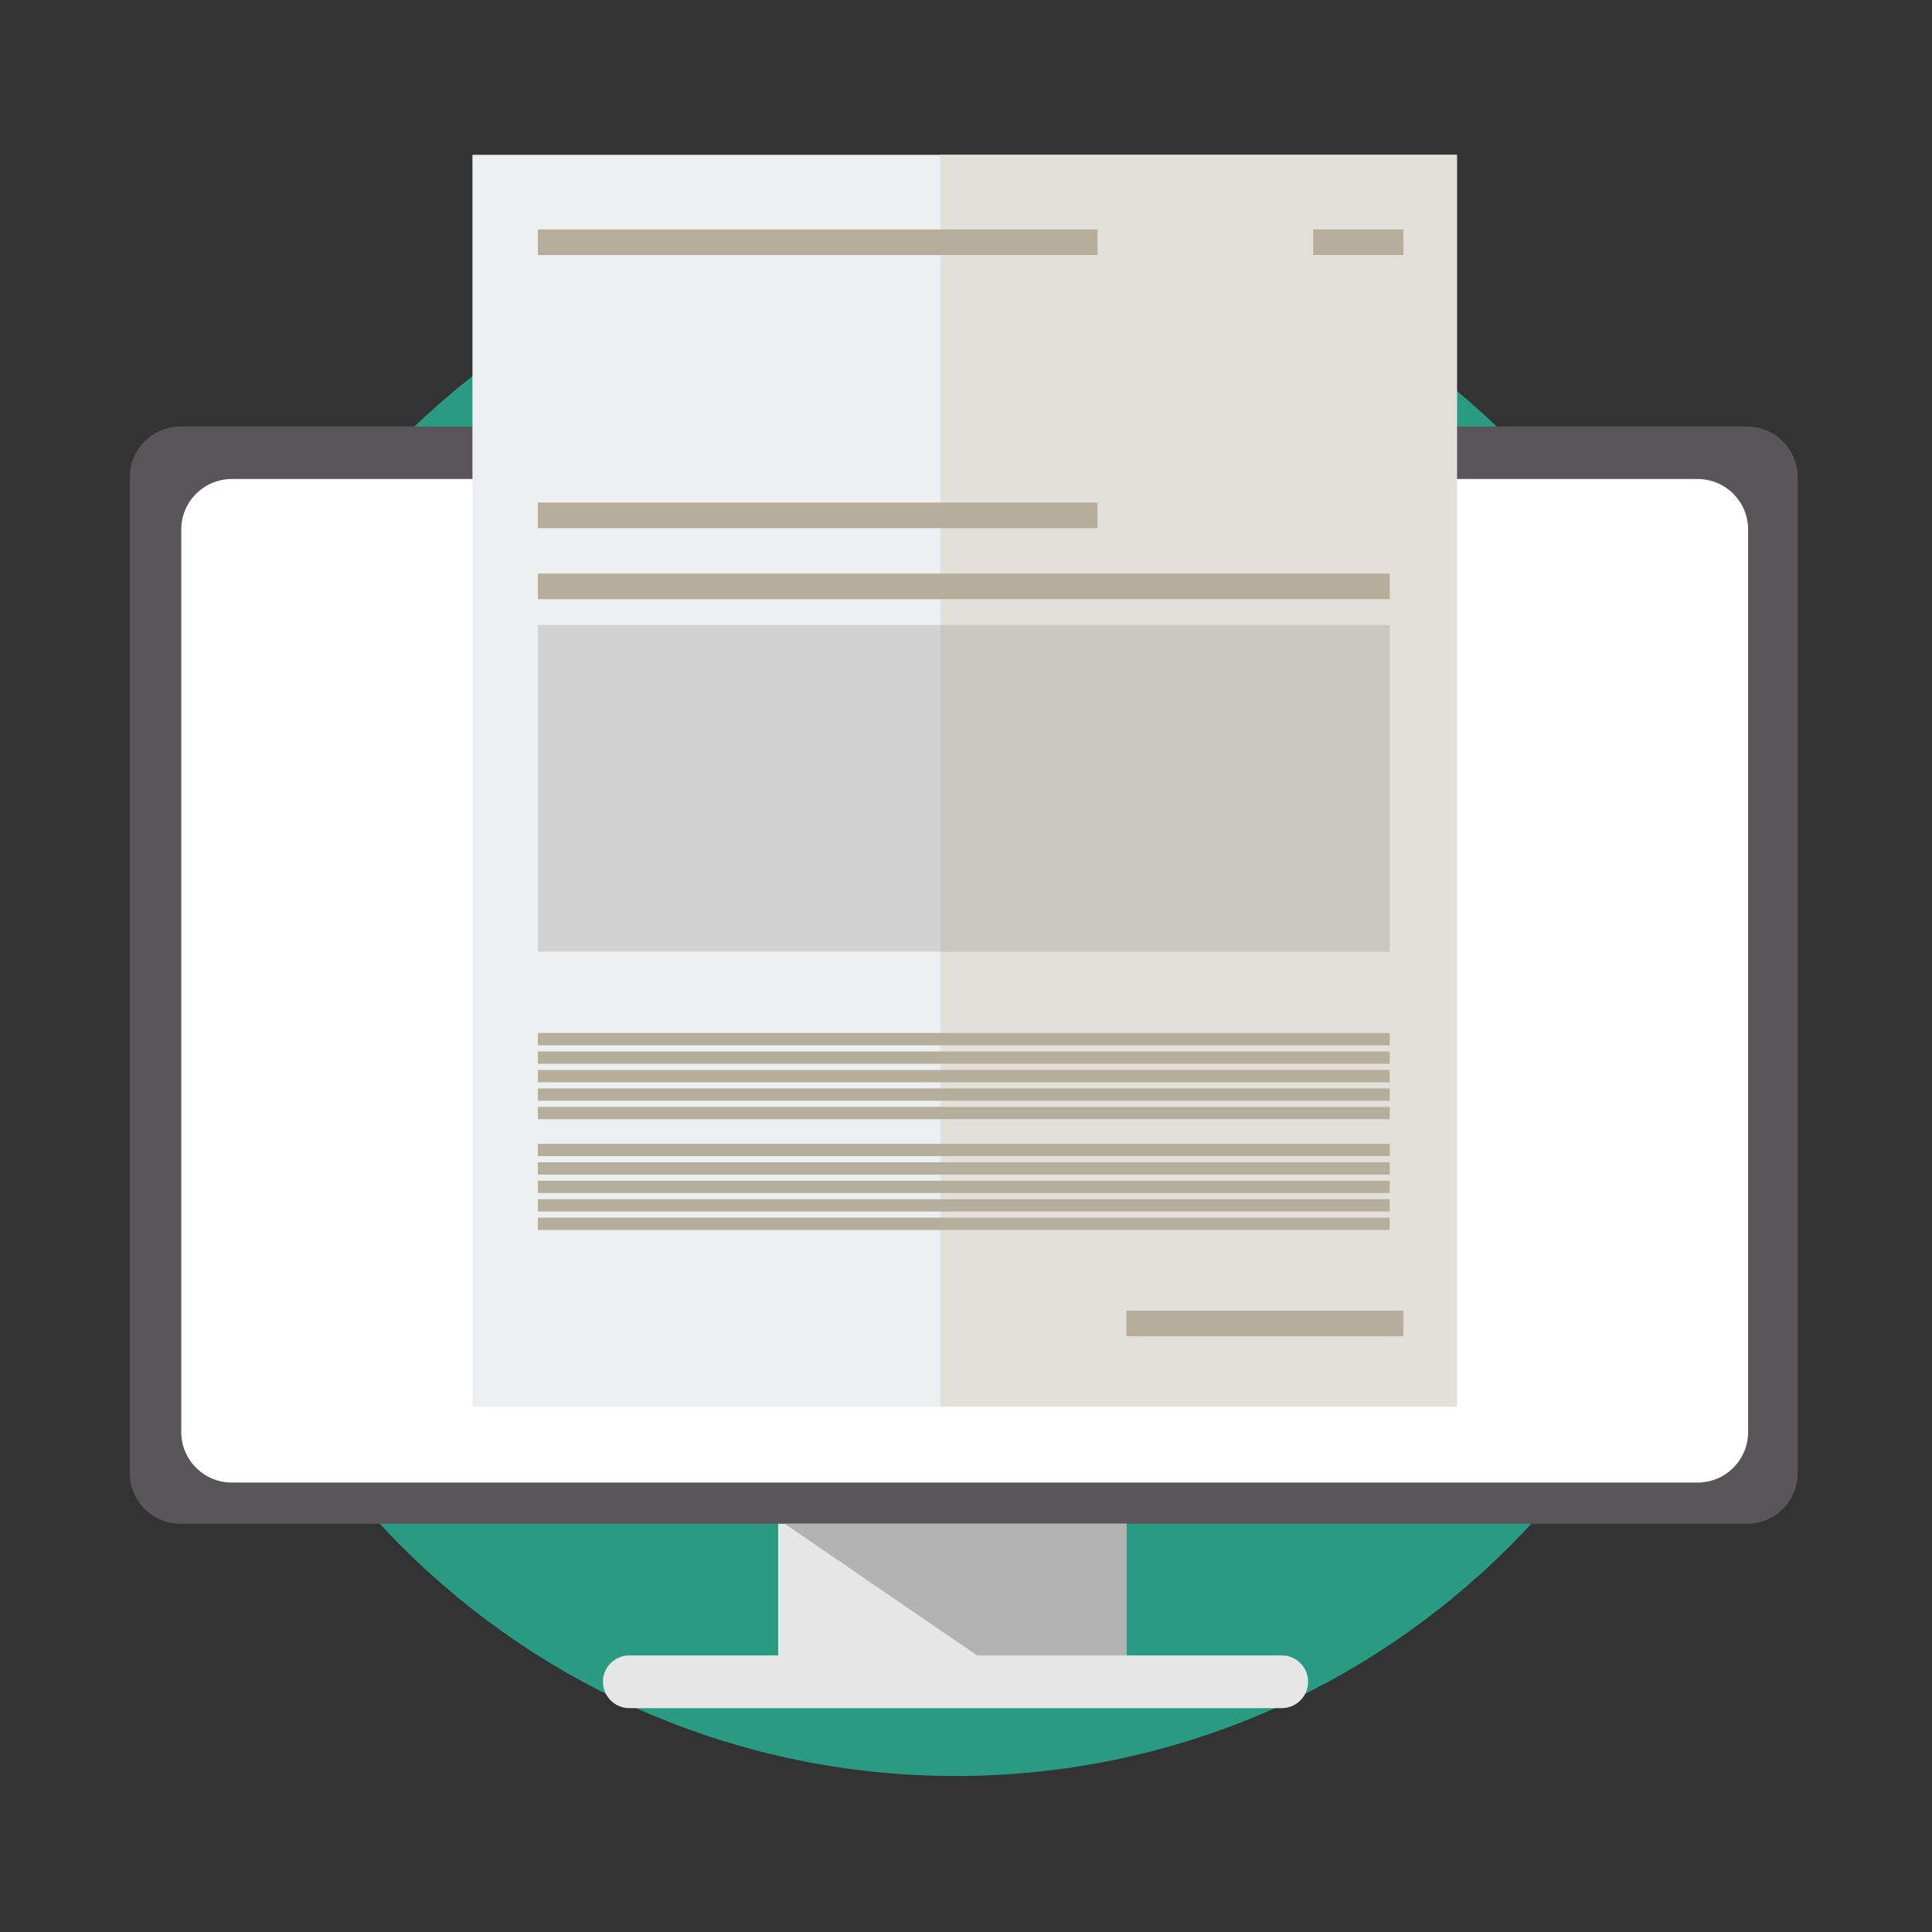 <?xml version="1.0" encoding="utf-8"?>
<!-- Generator: Adobe Illustrator 16.0.0, SVG Export Plug-In . SVG Version: 6.00 Build 0)  -->
<!DOCTYPE svg PUBLIC "-//W3C//DTD SVG 1.1//EN" "http://www.w3.org/Graphics/SVG/1.1/DTD/svg11.dtd">
<svg version="1.1" id="Layer_1" xmlns="http://www.w3.org/2000/svg" xmlns:xlink="http://www.w3.org/1999/xlink" x="0px" y="0px"
	 width="500px" height="500px" viewBox="0 0 500 500" enable-background="new 0 0 500 500" xml:space="preserve">
<rect x="0" y="0" width="500" height="500" fill="#333333" stroke="none"/>
<g>
	<path fill="#299B83" d="M450.001,256.916c0,111.964-90.753,202.713-202.703,202.713c-111.955,0-202.708-90.749-202.708-202.713
		c0-111.946,90.753-202.708,202.708-202.708C359.248,54.208,450.001,144.97,450.001,256.916z"/>
	<g>
		<rect x="201.384" y="386.791" fill="#E6E6E6" width="90.114" height="46.18"/>
		<path fill="#E6E6E6" d="M156.04,435.238c0,3.768,3.053,6.825,6.815,6.825h168.87c3.763,0,6.811-3.058,6.811-6.825
			c0-3.757-3.048-6.814-6.811-6.814h-168.87C159.093,428.424,156.04,431.481,156.04,435.238
			C156.04,435.238,156.04,431.481,156.04,435.238z"/>
		<path fill="#595558" d="M33.597,381.269c0,7.226,5.858,13.079,13.089,13.079h405.458c7.217,0,13.089-5.854,13.089-13.079V123.47
			c0-7.226-5.872-13.084-13.089-13.084H46.686c-7.23,0-13.089,5.858-13.089,13.084V381.269z"/>
		<path fill="#FFFFFF" d="M46.91,370.607c0,7.23,5.863,13.079,13.084,13.079H439.33c7.222,0,13.079-5.849,13.079-13.079V137.04
			c0-7.221-5.857-13.075-13.079-13.075H59.994c-7.221,0-13.084,5.854-13.084,13.075V370.607z"/>
		<polygon fill="#B3B3B3" points="203.093,394.348 252.876,428.424 291.498,428.424 291.498,394.348 		"/>
	</g>
	<rect x="122.268" y="40.069" fill="#EDEEEF" width="254.779" height="323.975"/>
	<rect x="243.381" y="40.069" fill="#E3E0D9" width="133.666" height="323.975"/>
	<rect x="139.203" y="148.443" fill="#B6AE9A" width="220.455" height="6.614"/>
	<rect x="139.203" y="161.756" opacity="0.2" fill="#666666" width="220.455" height="84.555"/>
	<rect x="139.203" y="130.07" fill="#B6AE9A" width="144.821" height="6.614"/>
	<rect x="139.203" y="59.384" fill="#B6AE9A" width="144.821" height="6.615"/>
	<rect x="339.848" y="59.384" fill="#B6AE9A" width="23.358" height="6.615"/>
	<rect x="291.498" y="339.206" fill="#B6AE9A" width="71.708" height="6.614"/>
	<rect x="139.203" y="267.339" fill="#B6AE9A" width="220.455" height="3.184"/>
	<rect x="139.203" y="272.119" fill="#B6AE9A" width="220.455" height="3.184"/>
	<rect x="139.203" y="276.899" fill="#B6AE9A" width="220.455" height="3.184"/>
	<rect x="139.203" y="281.679" fill="#B6AE9A" width="220.455" height="3.184"/>
	<rect x="139.203" y="286.459" fill="#B6AE9A" width="220.455" height="3.184"/>
	<rect x="139.203" y="296.019" fill="#B6AE9A" width="220.455" height="3.184"/>
	<rect x="139.203" y="300.799" fill="#B6AE9A" width="220.455" height="3.184"/>
	<rect x="139.203" y="305.578" fill="#B6AE9A" width="220.455" height="3.184"/>
	<rect x="139.203" y="310.358" fill="#B6AE9A" width="220.455" height="3.184"/>
	<rect x="139.203" y="315.139" fill="#B6AE9A" width="220.455" height="3.184"/>
</g>
</svg>
